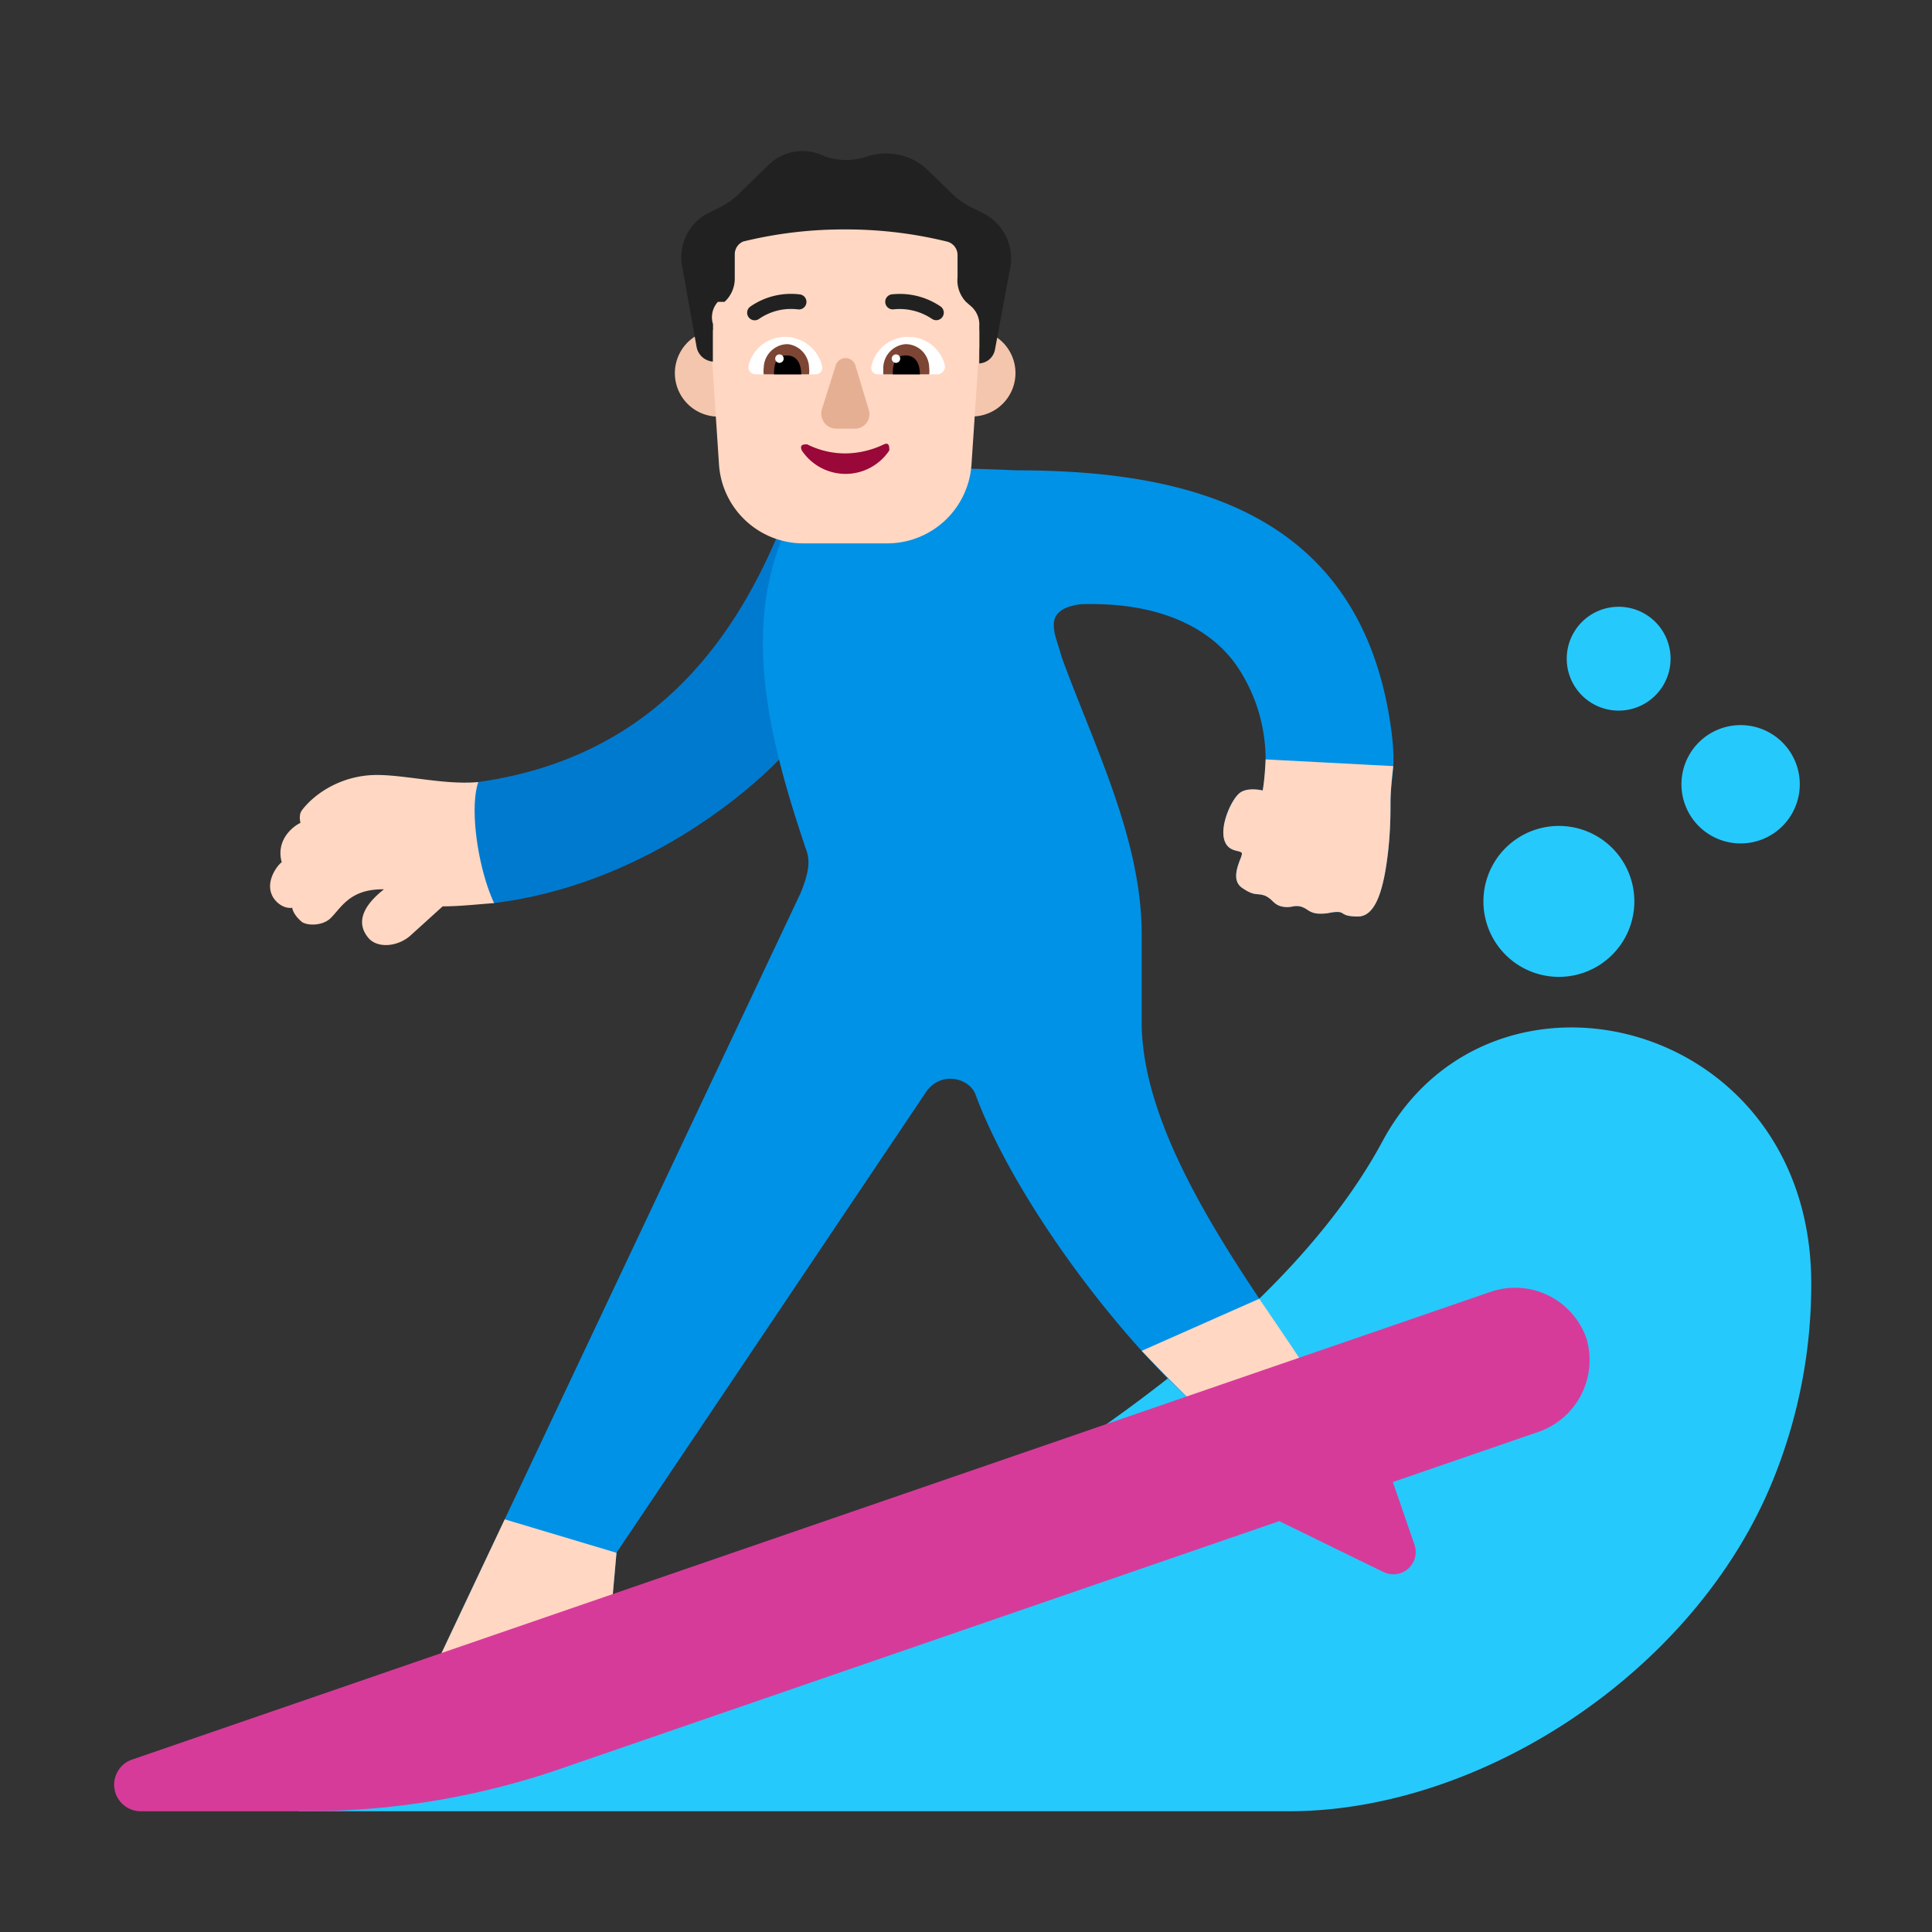 <svg xmlns="http://www.w3.org/2000/svg" width="1em" height="1em" viewBox="0 0 32 32"><rect x="0" y="0" width="32" height="32" fill="#333333" stroke="none"/><g fill="none"><path fill="#26C9FC" d="M27.67 10.91a.86.86 0 1 1-1.72 0a.86.86 0 0 1 1.72 0m2.14 2.08a.98.98 0 1 1-1.96 0a.98.98 0 0 1 1.96 0m-.466 11.579C28.046 27.702 24.53 30 21.35 30H4.922S19.39 25.42 22.9 18.9c1.8-3.34 7.1-2.04 7.1 2.36a8.6 8.6 0 0 1-.656 3.309M25.82 16.18a1.25 1.25 0 1 0 0-2.5a1.25 1.25 0 0 0 0 2.5"/><path fill="#007ACF" d="M7.922 12.953c2.82-.398 4.195-2.258 4.984-4.148c1.063 0 .797 2.937.024 3.75c-.556.584-2.32 2.102-4.75 2.404c-.68-.459-.68-1.459-.258-2.006"/><path fill="#0092E7" d="M17.898 10.008c1.388-.047 2.227.453 2.625 1.078a2.76 2.76 0 0 1 .391 2.008s-.246-.063-.379.039c-.133.101-.32.508-.262.758c.059.25.297.175.297.25c0 .074-.215.41 0 .562s.258.082.383.133c.125.05.137.148.281.18c.145.03.2-.032.313 0c.113.03.14.113.305.117s.175-.027.3-.027s.059.074.34.074s.411-.409.483-.944c.056-.415.056-.75.056-.94c0-.44.11-.558 0-1.296c-.532-3.596-3.467-4.21-6.21-4.21c0 0-1.58-.08-2.36 0a1.9 1.9 0 0 0-1.31.72c-.956 1.735-.396 3.794.2 5.56c.094.238.001.49-.093.727L7.094 27.844l3.023-1.07l.094-1.055l5.133-7.64c.25-.35.715-.217.812.046c.615 1.661 2.266 3.93 3.727 5.219l1.789-.625c-.948-1.446-2.762-3.797-2.762-5.789v-1.45c0-1.594-.797-3.14-1.33-4.61c-.09-.36-.352-.772.318-.862"/><path fill="#FFD7C2" d="M20.914 13.094c.034-.181.049-.516.049-.516l2.114.111s-.046.359-.046.606c0 .191 0 .526-.056.94c-.072.536-.202.945-.483.945c-.169 0-.212-.027-.247-.048a.14.14 0 0 0-.093-.027a.6.6 0 0 0-.124.013c-.042.008-.086.017-.176.015a.34.34 0 0 1-.199-.065a.4.4 0 0 0-.106-.052a.3.3 0 0 0-.141-.001a.4.4 0 0 1-.172 0c-.08-.017-.12-.055-.16-.093a.4.4 0 0 0-.12-.086a.4.4 0 0 0-.114-.024c-.064-.005-.13-.01-.27-.109c-.162-.115-.079-.336-.029-.468a.4.4 0 0 0 .03-.094c0-.027-.031-.034-.074-.045c-.075-.018-.186-.045-.224-.205c-.058-.25.13-.657.262-.758c.133-.102.38-.04.38-.04m-13.998-.197c-.239-.03-.469-.06-.675-.06c-.586 0-1.039.313-1.242.586c-.06.08-.023.207-.023.207c-.145.069-.41.297-.31.656c-.005-.022-.32.3-.136.59c.11.156.252.172.309.16c0 0 .007.106.16.235c.082.06.34.076.484-.07q.044-.046.087-.097c.15-.175.327-.38.788-.373c-.183.145-.539.47-.257.805c.14.168.465.156.687-.031l.543-.492c.208 0 .419-.018.618-.035l.234-.019c-.262-.56-.414-1.556-.262-2.005c-.323.03-.672-.015-1.005-.057m12.966 10.448c-.32-.282-.973-.97-.973-.97l1.948-.863s.582.853.814 1.208zM8.36 25.165l-1.266 2.679l3.023-1.07l.094-1.055z"/><path fill="#D73B9A" d="m23.07 24.547l2.43-.837a1.26 1.26 0 0 0 .78-1.53a1.25 1.25 0 0 0-1.6-.78L2.2 29.14a.44.44 0 0 0 .14.86h2.79a12.9 12.9 0 0 0 4.26-.74l11.798-4.065l1.732.845a.37.37 0 0 0 .51-.45z"/><path fill="#212121" d="m16.26 3.52l-.18-.09a1.3 1.3 0 0 1-.35-.26l-.36-.35a1 1 0 0 0-1-.23c-.23.08-.48.08-.71 0a.81.81 0 0 0-.94.15l-.44.43c-.1.106-.22.194-.35.26l-.18.09a.82.82 0 0 0-.45.9l.24 1.34a.3.3 0 0 0 .097.16c.049.04.173.07.173.07l4.41.03s.123-.028.17-.07a.28.28 0 0 0 .09-.16l.25-1.34a.84.84 0 0 0-.47-.93"/><path fill="#F4C6AD" fill-rule="evenodd" d="M16.22 5.47v.55a.28.28 0 0 0 .26-.23l.037-.197a.719.719 0 1 1-.297-.123m-4.713.106l.033.184a.3.3 0 0 0 .27.23v-.524a.72.72 0 1 1-.303.11" clip-rule="evenodd"/><path fill="#FFD7C2" fill-rule="evenodd" d="m11.796 5.989l.014.001v-.62a.38.38 0 0 1 .08-.37H12a.52.52 0 0 0 .17-.39v-.4a.23.23 0 0 1 .14-.21A7 7 0 0 1 14 3.8a7 7 0 0 1 1.68.2a.23.23 0 0 1 .18.22v.37A.52.52 0 0 0 16 5l.08.07a.4.4 0 0 1 .14.33v.353l-.13 1.957A1.4 1.4 0 0 1 14.69 9h-1.38a1.4 1.4 0 0 1-1.4-1.29z" clip-rule="evenodd"/><path fill="#990838" d="M14 7.51a1.4 1.4 0 0 1-.63-.15c-.06 0-.13 0-.09.1a.87.87 0 0 0 1.45 0c0-.06 0-.14-.09-.1a1.5 1.5 0 0 1-.64.15"/><path fill="#E5AF93" d="m13.84 6.06l-.23.73a.25.25 0 0 0 .23.31h.33a.24.24 0 0 0 .22-.31l-.22-.73a.17.17 0 0 0-.33 0"/><path fill="#fff" d="M15.05 5.58a.62.62 0 0 1 .6.47a.13.13 0 0 1-.068.136a.1.1 0 0 1-.052.014h-1a.11.11 0 0 1-.1-.12a.62.62 0 0 1 .62-.5m-2.05 0a.62.62 0 0 0-.6.47a.12.12 0 0 0 .12.15h1a.11.11 0 0 0 .1-.12a.63.63 0 0 0-.62-.5"/><path fill="#7D4533" d="M12.77 5.814a.4.4 0 0 1 .28-.114a.4.4 0 0 1 .35.39a.4.4 0 0 1 0 .11h-.75a.4.4 0 0 1 0-.11a.4.4 0 0 1 .12-.276m2.506 0A.4.4 0 0 0 15 5.7a.4.4 0 0 0-.37.39v.11h.76a.4.4 0 0 0 0-.11a.4.4 0 0 0-.114-.276"/><path fill="#000" d="M12.82 6.2c0-.153.024-.313.211-.313c.188 0 .24.168.24.313zm1.967 0c0-.153.024-.313.211-.313c.188 0 .239.168.239.313z"/><path fill="#fff" d="M12.98 5.94a.07.07 0 1 1-.14 0a.07.07 0 0 1 .14 0m1.93 0a.07.07 0 1 1-.14 0a.07.07 0 0 1 .14 0"/><path fill="#212121" d="M12.571 5.283a.93.93 0 0 1 .643-.159a.125.125 0 1 0 .031-.248a1.18 1.18 0 0 0-.816.201a.125.125 0 0 0 .142.206m3.009-.206a1.2 1.2 0 0 0-.814-.201a.125.125 0 0 0 .028.248a.96.96 0 0 1 .646.16a.125.125 0 0 0 .14-.207"/></g></svg>